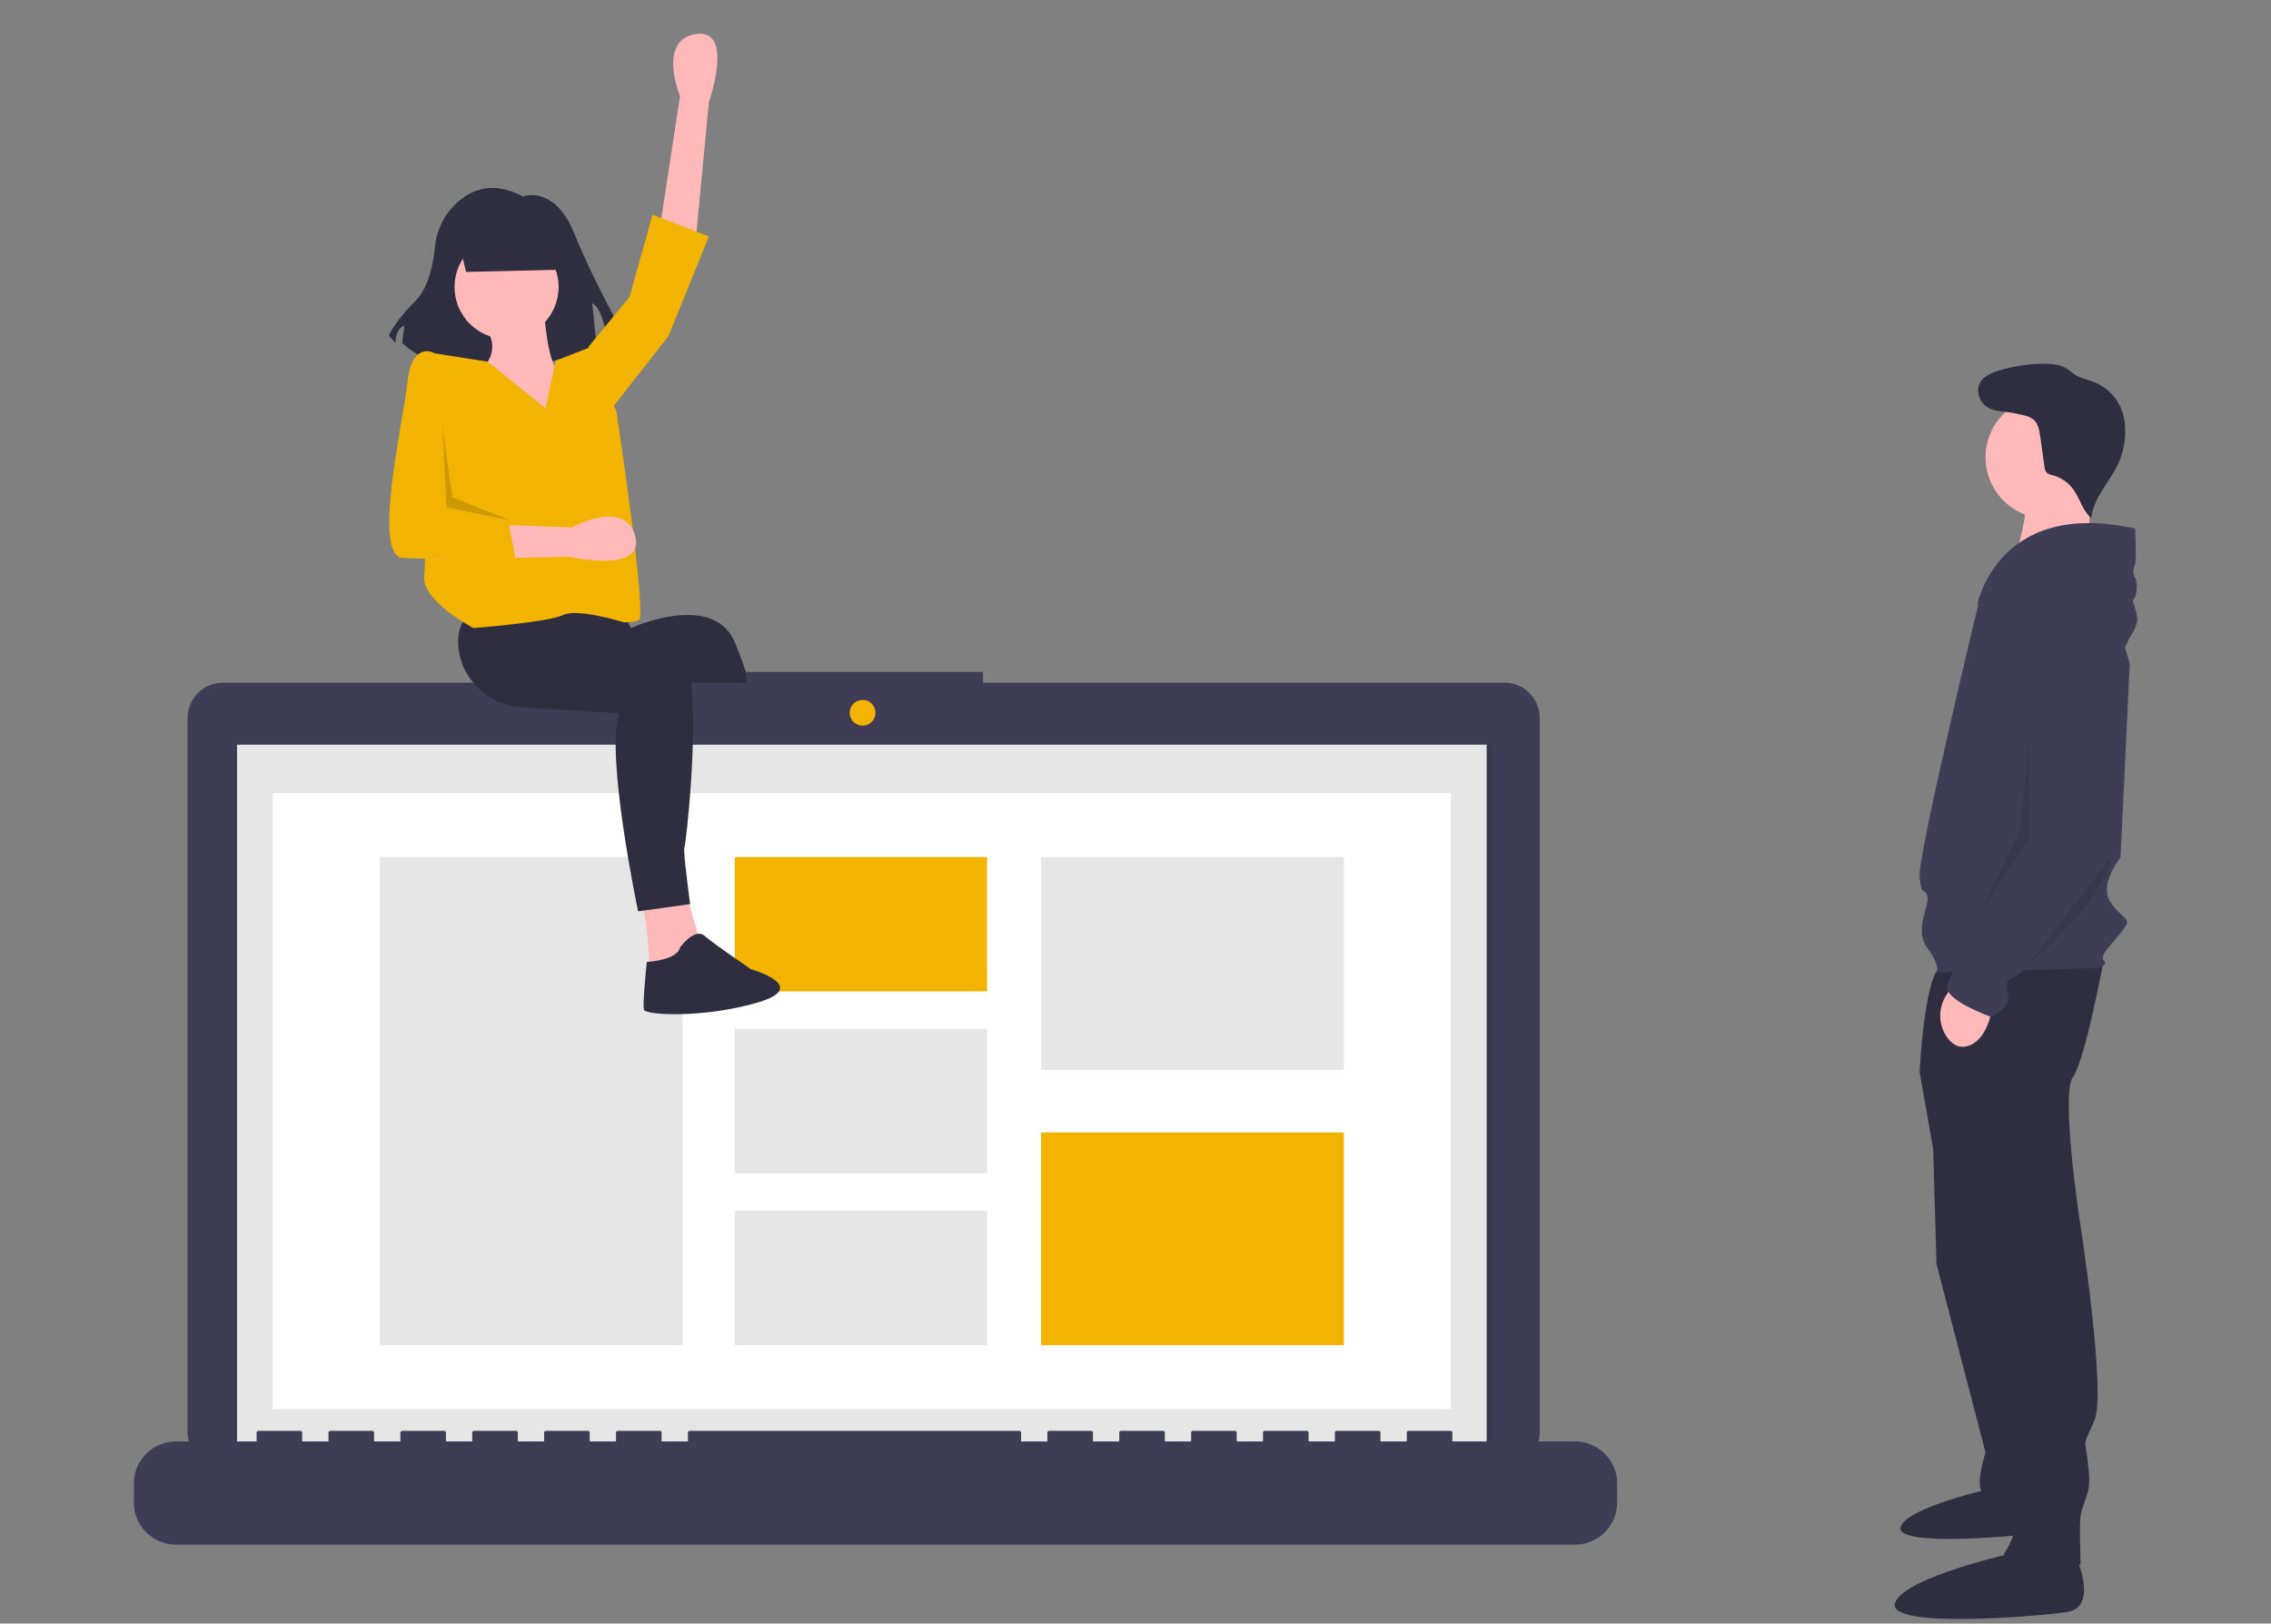<?xml version="1.0" encoding="utf-8"?>
<!-- Generator: Adobe Illustrator 16.0.0, SVG Export Plug-In . SVG Version: 6.00 Build 0)  -->
<!DOCTYPE svg PUBLIC "-//W3C//DTD SVG 1.1//EN" "http://www.w3.org/Graphics/SVG/1.1/DTD/svg11.dtd">
<svg version="1.1" id="Layer_1" xmlns="http://www.w3.org/2000/svg" xmlns:xlink="http://www.w3.org/1999/xlink" x="0px" y="0px"
	 width="1000px" height="715px" viewBox="0 0 1000 715" enable-background="new 0 0 1000 715" xml:space="preserve">
<rect x="0" y="0" width="1000" height="715" fill="#808080" stroke="none"/>
<g>
	<polygon fill="#FFB9B9" points="336.354,380.976 345.264,408.345 357.355,398.163 350.992,376.522 	"/>
	<path fill="#2F2E41" d="M221.787,264.501l3.182,42.645l77.014,1.908l33.732,77.016l18.457-7.638c0,0-21.002-72.559-30.549-95.472
		c-9.547-22.912-45.826-6.363-45.826-6.363l-3.184-6.367L221.787,264.501z"/>
	<path fill="#2F2E41" d="M341.443,403.254c0,0,1.273,20.367,3.182,21.64c1.91,1.272,16.549-1.272,16.549-1.272
		s4.4,0.979,22.277-3.819c20.098-5.394-2.545-13.365-2.545-13.365s-14.641-9.548-21.006-14.003
		c-6.363-4.456-10.818,5.091-10.818,5.091C350.354,401.343,341.443,403.254,341.443,403.254z"/>
	<path fill="#2F2E41" d="M850.674,485.721l2.025,70.915l21.611,83.073c0,0-4.729,14.183-1.35,17.559
		c3.375,3.378,18.91,9.457,18.91,9.457l-12.83-176.952L850.674,485.721z"/>
	<path fill="#2F2E41" d="M897.594,656.922c0,0,7.709,16.957-3.08,18.496c-10.791,1.542-60.633,5.653-57.549-3.081
		c3.082-8.734,40.592-16.956,40.592-16.956L897.594,656.922z"/>
	<path fill="#2F2E41" d="M926.317,422.912c0,0-8.105,43.899-13.508,51.328c-5.404,7.429,2.701,61.46,2.701,61.46
		s12.156,77.668,6.754,89.827c-5.402,12.155-4.053,8.103-3.375,14.857c0.674,6.754,2.023,12.157,0,18.234
		c-2.027,6.079-2.027,5.405-2.705,8.781c-0.674,3.376,0,21.61,0,21.61s-29.041,10.133-33.768-4.727c0,0,6.754-9.455,4.727-16.884
		c-2.113-7.478-3.246-15.196-3.375-22.964v-14.184L852.7,514.087l-7.43-41.873c0,0,2.025-42.549,9.457-46.602
		C862.155,421.561,926.317,422.912,926.317,422.912z"/>
	<path fill="#2F2E41" d="M914.159,685.635c0,0,10.131,22.289-4.051,24.313c-14.184,2.025-79.695,7.429-75.643-4.052
		c4.051-11.483,53.355-22.287,53.355-22.287L914.159,685.635z"/>
	<circle fill="#FFB9B9" cx="901.321" cy="201.413" r="27.015"/>
	<path fill="#FFB9B9" d="M920.303,213.351l-0.502,34.501l-33.121,0.112c0,0,8.404-27.008,4.641-32.654
		C887.555,209.662,920.303,213.351,920.303,213.351z"/>
	<path fill="#3F3D56" d="M870.934,266.898c0,0,23.641-30.393,41.875-17.561c18.234,12.833,24.988,43.225,24.988,43.225
		l-4.053,85.097c0,0-10.129,12.159-4.053,20.264c6.08,8.104,9.457,6.078,4.73,12.155c-4.73,6.08-10.131,10.807-8.105,12.834
		c2.025,2.025-2.025,3.376-2.025,3.376l-71.592,2.027c0,0,2.027-2.702-4.053-10.807c-6.078-8.104,1.352-18.911,0-22.964
		c-1.352-4.052-2.701,0.677-3.377-8.778C844.594,376.31,870.934,266.898,870.934,266.898z"/>
	<path fill="#FFB9B9" d="M877.69,441.146c0,0-1.354,16.886-11.482,19.586c-3.799,1.014-6.648-0.918-8.727-3.727
		c-3.969-5.511-4.18-12.883-0.531-18.609l2.504-4.004L877.69,441.146z"/>
	<path fill="#3F3D56" d="M940.163,232.791c0,0,0.674,13.508,0,15.535c-0.678,2.025-1.352,4.05,0,6.077
		c1.35,2.025,0.674,8.779-0.678,9.456c-1.35,0.676,2.703,6.754,1.352,10.807c-1.352,4.052-2.701,5.402-3.377,6.754
		c-0.676,1.351-1.764,3.77-1.764,3.77s-19.848-42.267-36.059-32.137c-16.207,10.13-29.041,13.508-29.041,13.508
		S879.377,219.283,940.163,232.791z"/>
	<path fill="#3F3D56" d="M910.782,264.196c0,0,21.613,2.027,20.262,30.392c-1.352,28.367,2.027,72.943,2.027,72.943
		s-37.146,56.731-43.227,60.784c-6.076,4.053-6.754,3.376-6.076,6.752c0.674,3.378,1.35,6.079-1.352,8.781
		c-1.594,1.605-3.414,2.971-5.402,4.053c0,0-21.613-7.431-19.586-14.185c2.025-6.753,11.48-17.559,11.48-17.559
		s16.209-26.34,16.885-30.392c0.676-4.053,0.676-3.379,2.701-5.404c2.027-2.024,7.43-10.129,7.43-14.184v-12.832l-5.662-68.577
		c-0.52-5.648,1.398-11.25,5.273-15.395C898.747,266.012,903.606,263.334,910.782,264.196z"/>
	<path fill="#2F2E41" d="M883.899,180.579c-3.578,0.992-7.414,0.113-10.201-2.335c-2.641-2.507-3.527-6.854-1.648-9.974
		c1.621-2.694,4.775-4.012,7.779-4.949c6.621-2.064,13.518-3.115,20.453-3.119c3.307-0.002,6.76,0.281,9.59,1.992
		c1.398,0.847,2.586,2.008,3.971,2.881c2.545,1.604,5.602,2.137,8.395,3.251c5.783,2.352,10.262,7.092,12.275,13
		c0.643,1.98,1.041,4.029,1.193,6.104c0.457,5.688-0.547,11.396-2.918,16.584c-3.768,8.218-10.941,15.126-11.953,24.109
		c-3.861-3.241-4.994-8.678-7.984-12.735c-2.227-3.002-5.406-5.158-9.016-6.119c-1.008-0.135-1.957-0.558-2.73-1.22
		c-0.52-0.72-0.814-1.575-0.854-2.462l-1.854-13.347c-0.377-2.715-0.885-5.684-2.971-7.465c-1.307-0.973-2.822-1.632-4.428-1.92
		c-3.791-0.944-7.656-1.575-11.551-1.886"/>
	<path opacity="0.1" enable-background="new    " d="M929.784,377.177l-37.912,49.2
		C891.872,426.377,926.782,397.196,929.784,377.177z"/>
	<polygon opacity="0.1" enable-background="new    " points="893.393,322.703 893.75,369.17 871.733,402.2 889.75,365.167 	"/>
	<path fill="#3F3D56" d="M662.483,300.654H432.842v-4.734H328.717v4.734H98.129c-8.578,0-15.533,6.955-15.533,15.531v314.449
		c0,8.578,6.955,15.533,15.533,15.533h564.354c8.58,0,15.533-6.955,15.533-15.533l0,0V316.185
		C678.016,307.609,671.063,300.654,662.483,300.654L662.483,300.654z"/>
	<rect x="103.422" y="328.104" opacity="0.1" enable-background="new    " width="553.768" height="312.383"/>
	<circle fill="#F2B400" cx="379.832" cy="313.905" r="5.679"/>
	<rect x="104.352" y="327.949" fill="#E6E6E6" width="550.272" height="312.268"/>
	<rect x="120.086" y="349.287" fill="#FFFFFF" width="518.803" height="271.249"/>
	<rect x="167.227" y="377.431" fill="#E6E6E6" width="133.309" height="214.96"/>
	<rect x="323.545" y="377.431" fill="#F2B400" width="111.09" height="59.17"/>
	<rect x="323.545" y="453.08" fill="#E6E6E6" width="111.09" height="63.663"/>
	<rect x="323.545" y="533.221" fill="#E6E6E6" width="111.09" height="59.17"/>
	<rect x="458.439" y="377.431" fill="#E6E6E6" width="133.309" height="93.677"/>
	<rect x="458.439" y="498.712" fill="#F2B400" width="133.309" height="93.679"/>
	<path fill="#3F3D56" d="M693.565,634.807H639.52v-3.895c0-0.427-0.344-0.771-0.771-0.771l0,0h-18.529
		c-0.426,0-0.771,0.345-0.771,0.771l0,0l0,0v3.895h-11.582v-3.895c0-0.427-0.346-0.771-0.771-0.771l0,0h-18.529
		c-0.428,0-0.771,0.345-0.771,0.771l0,0l0,0v3.895h-11.58v-3.895c0-0.427-0.348-0.771-0.775-0.771l0,0h-18.527
		c-0.426,0-0.773,0.345-0.773,0.771l0,0l0,0v3.895h-11.58v-3.895c0-0.427-0.346-0.771-0.771-0.771l0,0h-18.531
		c-0.424,0-0.771,0.345-0.771,0.771l0,0l0,0v3.895h-11.58v-3.895c0-0.427-0.346-0.771-0.771-0.771l0,0h-18.53
		c-0.428,0-0.771,0.345-0.771,0.771l0,0l0,0v3.895h-11.584v-3.895c0-0.427-0.344-0.771-0.771-0.771l0,0h-18.529
		c-0.426,0-0.771,0.345-0.771,0.771l0,0l0,0v3.895h-11.58v-3.895c0-0.427-0.348-0.771-0.773-0.771l0,0H303.674
		c-0.426,0-0.771,0.345-0.771,0.771l0,0l0,0v3.895H291.32v-3.895c0-0.427-0.344-0.771-0.771-0.771l0,0H272.02
		c-0.428,0-0.771,0.345-0.771,0.771v3.895h-11.58v-3.895c0-0.427-0.348-0.771-0.773-0.771l0,0h-18.529
		c-0.428,0-0.773,0.345-0.773,0.771l0,0l0,0v3.895h-11.58v-3.895c0-0.427-0.346-0.771-0.771-0.771l0,0h-18.529
		c-0.426,0-0.773,0.345-0.773,0.771l0,0l0,0v3.895h-11.58v-3.895c0-0.427-0.346-0.771-0.771-0.771l0,0h-18.529
		c-0.428,0-0.771,0.345-0.771,0.771l0,0l0,0v3.895h-11.582v-3.895c0-0.427-0.346-0.771-0.773-0.771l0,0h-18.527
		c-0.428,0-0.773,0.345-0.773,0.771l0,0v3.895h-11.58v-3.895c0-0.427-0.346-0.771-0.773-0.771l0,0h-18.529
		c-0.424,0-0.771,0.345-0.771,0.771l0,0l0,0v3.895H77.461c-10.234,0-18.529,8.296-18.529,18.529l0,0v8.38
		c0,10.233,8.295,18.528,18.529,18.528h616.104c10.232,0,18.529-8.295,18.529-18.528v-8.38
		C712.094,643.103,703.797,634.807,693.565,634.807z"/>
	<path fill="#2F2E41" d="M197.398,93.487c-3.373,4.507-5.414,9.868-5.895,15.477c-0.686,6.826-2.686,17.745-8.502,23.485
		c-8.861,8.744-11.814,15.302-11.814,15.302l2.953,3.278c0-6.557,3.939-7.65,3.939-7.65l-0.986,7.65
		c26.586,25.141,85.666,2.188,85.666,2.188l-1.971-19.676c4.924,2.188,6.895,17.488,6.895,17.488l7.875-2.185
		c0,0-13.785-24.048-22.646-45.908s-22.646-16.395-22.646-16.395C214.018,77.858,203.287,85.91,197.398,93.487z"/>
	<path fill="#FFB9B9" d="M289.891,104.748l9.545-62.375c0,0-10.184-24.823,7.002-27.369s5.729,29.915,5.729,29.915l-5.729,59.829
		H289.891z"/>
	<path fill="#FFB9B9" d="M282.25,398.163c3.184,5.092,3.822,31.188,3.822,31.188l22.275-14.004l-6.365-22.912L282.25,398.163z"/>
	<path fill="#2F2E41" d="M251.064,261.321c0,0-28.006,0-43.281,8.909c-4.91,2.866-6.334,8.031-6.008,13.723
		c0.855,14.869,13,26.611,27.865,27.531l43.064,2.664c-6.365,17.821,8.273,87.195,8.273,87.195l22.912-3.181
		c0,0-3.182-23.551-2.545-24.823s6.363-50.917,2.545-77.013c-3.818-26.097-56.008-15.276-56.008-15.276L251.064,261.321z"/>
	<path fill="#2F2E41" d="M284.799,423.622c0,0-1.91,18.457-1.275,21.004c0.639,2.546,26.734,3.818,50.281-3.183
		c23.551-7.002-3.182-14.639-3.182-14.639s-15.912-10.82-20.365-14.641c-4.457-3.818-10.822,5.093-10.822,5.093
		C298.164,422.984,284.799,423.622,284.799,423.622z"/>
	<circle fill="#FFB9B9" cx="223.059" cy="126.385" r="22.913"/>
	<path fill="#FFB9B9" d="M213.512,143.572c8.275,12.093-1.91,19.094-1.91,19.094l-4.453,33.098c0,0,47.734,4.456,56.008-1.91
		c8.275-6.364-9.545-27.369-15.91-29.277c-6.365-1.91-7.639-28.006-7.639-28.006L213.512,143.572z"/>
	<path fill="#F2B400" d="M214.758,159.276l-25.113-3.93l-2.863,27.052c0,0,1.273,60.464,0,71.284
		c-1.275,10.819,21.641,22.913,21.641,22.913s33.094-2.546,39.461-5.728c6.363-3.183,26.73,3.182,26.73,3.182
		c2.27,0.126,4.541-0.199,6.682-0.953c3.822-1.275-9.863-91.972-9.863-91.972l-12.094-28.006l-14.639,5.729l-4.455,21.003
		L214.758,159.276z"/>
	<polygon fill="#F2B400" points="268.885,180.488 294.346,148.027 312.166,104.11 287.344,94.564 277.16,130.843 259.338,152.483 
		258.703,156.302 	"/>
	<path fill="#FFB9B9" d="M188.662,229.9l63.057,2.372c0,0,23.5-12.946,27.988,3.836s-29.066,9.101-29.066,9.101l-60.092,1.131
		L188.662,229.9z"/>
	<path fill="#F2B400" d="M194.1,225.36l29.277,1.908L227.195,247c0,0-35.643-0.637-49.645-1.272c-14.002-0.638,0-59.829,1.908-77.65
		c1.91-17.821,11.459-12.73,11.459-12.73l5.729,4.456L194.1,225.36z"/>
	<polygon opacity="0.15" enable-background="new    " points="199.191,218.994 224.65,229.178 196.646,223.45 194.736,187.171 	"/>
	<polygon fill="#2F2E41" points="247.256,118.76 205.217,119.76 200.213,98.742 247.256,98.742 	"/>
</g>
</svg>
